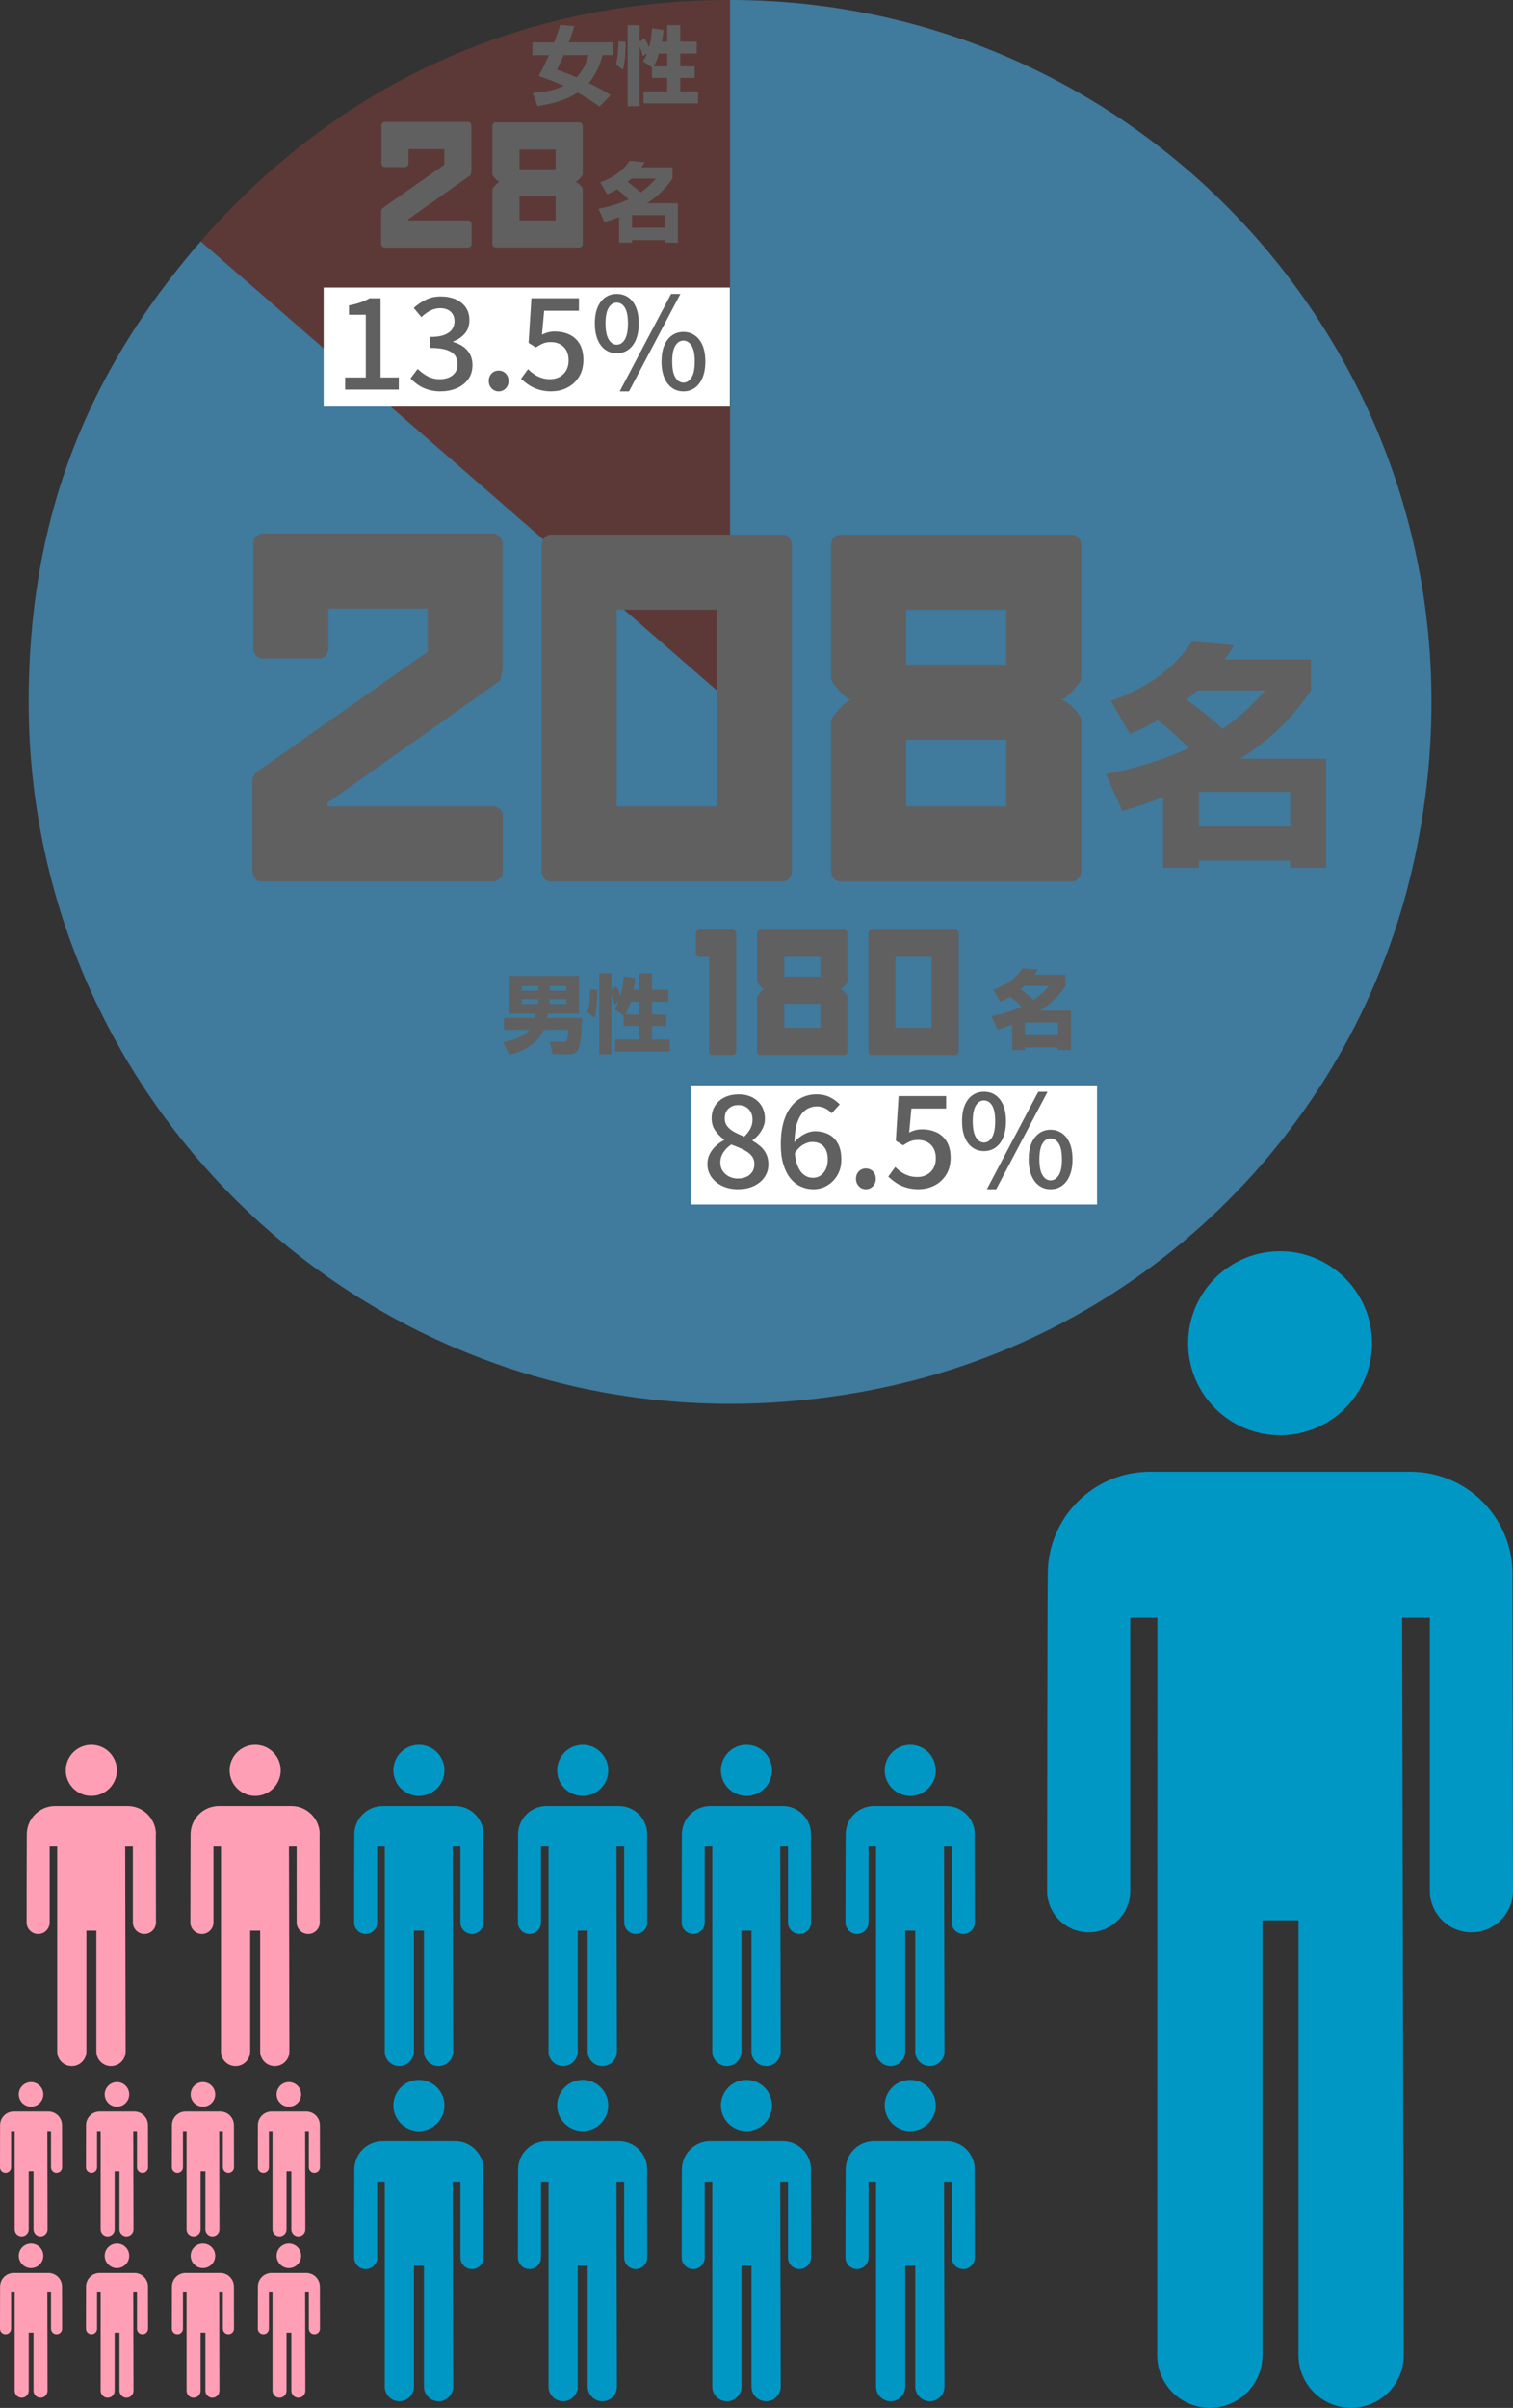 <?xml version="1.0" encoding="UTF-8"?>
<svg xmlns="http://www.w3.org/2000/svg" viewBox="0 0 373.7 594.31">
  <rect x="0" y="0" width="373.7" height="594.31" fill="#333333" stroke="none"/>
  <defs>
    <style>
      .cls-1 {
        fill: rgba(76, 181, 244, .55);
      }

      .cls-1, .cls-2, .cls-3, .cls-4, .cls-5, .cls-6 {
        stroke-width: 0px;
      }

      .cls-7 {
        isolation: isolate;
      }

      .cls-2 {
        fill: #0097c5;
      }

      .cls-3 {
        fill: #ff534a;
        mix-blend-mode: multiply;
        opacity: .2;
      }

      .cls-4 {
        fill: #606060;
      }

      .cls-5 {
        fill: #ff9fb6;
      }

      .cls-6 {
        fill: #fff;
      }
    </style>
  </defs>
  <g class="cls-7">
    <g id="_レイヤー_2" data-name="レイヤー 2">
      <g id="_レイヤー_1-2" data-name="レイヤー 1">
        <g>
          <path class="cls-3" d="M180.32,173.24L49.57,59.59C83.34,20.74,128.84,0,180.32,0v173.24Z"/>
          <path class="cls-1" d="M180.32,173.24V0c108.65,0,193.94,100.02,168.82,213-14.29,64.28-64.78,114.77-129.06,129.06C107.09,367.18,7.08,281.89,7.08,173.24c0-44.11,13.56-80.37,42.49-113.66l130.75,113.66Z"/>
          <g>
            <path class="cls-4" d="M80.87,199.03h40.92c.49,0,1.02.2,1.57.6.55.4.83.98.83,1.74v13.85c0,.72-.28,1.29-.83,1.71-.55.42-1.07.63-1.57.63h-57.1c-.76,0-1.34-.28-1.74-.83s-.6-1.07-.6-1.57v-22.68c.23-.95.72-1.69,1.48-2.22l41.77-29.4v-10.66h-24.5v9.92c0,.49-.2,1.02-.6,1.57-.4.55-.98.83-1.74.83h-13.85c-.76,0-1.34-.28-1.74-.83s-.6-1.07-.6-1.57v-26.1c0-.72.27-1.29.83-1.71.55-.42,1.07-.63,1.57-.63h56.81c.72,0,1.29.28,1.71.83.42.55.63,1.07.63,1.57v30.77c0,.38-.09.98-.26,1.79-.17.82-.39,1.34-.66,1.57l-42.34,29.97v.85Z"/>
            <path class="cls-4" d="M195.58,134.35v80.8c0,.49-.21,1.02-.63,1.57-.42.55-.99.83-1.71.83h-57.1c-.76,0-1.34-.28-1.74-.83s-.6-1.07-.6-1.57v-80.8c0-.49.2-1.02.6-1.57s.98-.83,1.74-.83h57.1c.72,0,1.29.28,1.71.83.42.55.63,1.07.63,1.57ZM177.06,199.03v-48.55h-24.73v48.55h24.73Z"/>
            <path class="cls-4" d="M267.05,134.35v33.11c0,.46-.67,1.43-2.02,2.94-1.35,1.5-2.4,2.27-3.16,2.31.8,0,1.86.66,3.19,1.97,1.33,1.31,1.99,2.33,1.99,3.05v37.44c0,.49-.21,1.02-.63,1.57-.42.55-.99.83-1.71.83h-57.1c-.76,0-1.34-.28-1.74-.83s-.6-1.07-.6-1.57v-37.21c0-.46.67-1.44,2.02-2.96,1.35-1.52,2.4-2.28,3.16-2.28-.76,0-1.81-.76-3.16-2.28-1.35-1.52-2.02-2.51-2.02-2.96v-33.11c0-.49.2-1.02.6-1.57s.98-.83,1.74-.83h57.1c.72,0,1.29.28,1.71.83.42.55.63,1.07.63,1.57ZM248.53,164.04v-13.56h-24.73v13.56h24.73ZM248.53,199.03v-16.47h-24.73v16.47h24.73Z"/>
            <path class="cls-4" d="M285.9,177.76c-2.22,1.34-4.43,2.39-6.83,3.38l-4.67-8.17c2.86-.99,5.72-2.28,8.34-3.79,4.61-2.68,8.69-6.24,11.61-10.85l10.44.93c-.7,1.17-1.46,2.33-2.28,3.5h21.3v7.64c-4.78,7.06-10.27,12.25-17.45,16.86h21.18v26.96h-8.87v-1.81h-22.58v1.81h-8.81v-17.45c-3.33,1.28-6.71,2.39-10.09,3.38l-4.03-9.1c7.18-1.4,13.89-3.33,20.54-6.42-2.45-2.45-5.02-4.84-7.82-6.88ZM312.5,170.41h-16.75c-.88.82-1.81,1.58-2.68,2.33,3.09,2.16,6.19,4.61,8.93,7.18,4.08-2.86,7.24-5.78,10.5-9.51ZM296.11,195.44v8.58h22.58v-8.58h-22.58Z"/>
          </g>
          <g>
            <path class="cls-4" d="M100.84,54.41h14.77c.18,0,.37.07.57.22.2.14.3.35.3.63v5c0,.26-.1.47-.3.62-.2.15-.39.23-.57.23h-20.61c-.27,0-.48-.1-.63-.3-.14-.2-.22-.39-.22-.57v-8.18c.08-.34.26-.61.53-.8l15.07-10.61v-3.85h-8.84v3.58c0,.18-.07.37-.22.57-.14.2-.35.3-.63.3h-5c-.27,0-.48-.1-.63-.3-.14-.2-.22-.39-.22-.57v-9.42c0-.26.1-.47.3-.62.2-.15.39-.23.57-.23h20.5c.26,0,.47.1.62.3.15.2.23.39.23.57v11.11c0,.14-.03.35-.09.65s-.14.48-.24.57l-15.28,10.82v.31Z"/>
            <path class="cls-4" d="M143.92,31.07v11.95c0,.17-.24.52-.73,1.06s-.87.82-1.14.83c.29,0,.67.24,1.15.71.48.47.72.84.72,1.1v13.51c0,.18-.08.37-.23.57-.15.2-.36.3-.62.3h-20.61c-.27,0-.48-.1-.63-.3-.14-.2-.22-.39-.22-.57v-13.43c0-.16.24-.52.73-1.07.49-.55.87-.82,1.14-.82-.27,0-.65-.27-1.14-.82-.49-.55-.73-.9-.73-1.07v-11.95c0-.18.07-.37.22-.57.14-.2.35-.3.63-.3h20.61c.26,0,.47.1.62.3.15.2.23.39.23.57ZM137.24,41.78v-4.89h-8.93v4.89h8.93ZM137.24,54.41v-5.94h-8.93v5.94h8.93Z"/>
            <path class="cls-4" d="M152.41,46.73c-.8.48-1.6.86-2.46,1.22l-1.68-2.95c1.03-.36,2.06-.82,3.01-1.37,1.66-.97,3.14-2.25,4.19-3.92l3.77.34c-.25.42-.53.84-.82,1.26h7.69v2.76c-1.73,2.55-3.71,4.42-6.3,6.09h7.64v9.73h-3.2v-.65h-8.15v.65h-3.18v-6.3c-1.2.46-2.42.86-3.64,1.22l-1.45-3.28c2.59-.51,5.01-1.2,7.41-2.32-.88-.88-1.81-1.75-2.82-2.49ZM162.01,44.08h-6.04c-.32.29-.65.57-.97.84,1.12.78,2.23,1.66,3.22,2.59,1.47-1.03,2.61-2.08,3.79-3.43ZM156.1,53.11v3.09h8.15v-3.09h-8.15Z"/>
          </g>
          <g>
            <path class="cls-4" d="M181.85,230.35v29.16c0,.18-.08.37-.23.57-.15.2-.36.3-.62.3h-5c-.26,0-.47-.1-.62-.3-.15-.2-.23-.39-.23-.57v-23.34h-2.41c-.18,0-.37-.08-.57-.23-.2-.15-.3-.36-.3-.62v-5c0-.26.1-.47.3-.62.2-.15.39-.23.57-.23h8.25c.26,0,.47.1.62.3.15.2.23.39.23.57Z"/>
            <path class="cls-4" d="M209.32,230.35v11.95c0,.17-.24.52-.73,1.06s-.87.82-1.14.83c.29,0,.67.24,1.15.71.48.47.72.84.72,1.1v13.51c0,.18-.08.37-.23.57-.15.2-.36.3-.62.3h-20.61c-.27,0-.48-.1-.63-.3-.14-.2-.22-.39-.22-.57v-13.43c0-.16.24-.52.73-1.07.49-.55.87-.82,1.14-.82-.27,0-.65-.27-1.14-.82-.49-.55-.73-.9-.73-1.07v-11.95c0-.18.07-.37.22-.57.14-.2.35-.3.63-.3h20.61c.26,0,.47.1.62.3.15.2.23.39.23.57ZM202.64,241.06v-4.89h-8.93v4.89h8.93ZM202.64,253.69v-5.94h-8.93v5.94h8.93Z"/>
            <path class="cls-4" d="M236.8,230.35v29.16c0,.18-.08.37-.23.57-.15.2-.36.3-.62.3h-20.61c-.27,0-.48-.1-.63-.3-.14-.2-.22-.39-.22-.57v-29.16c0-.18.07-.37.22-.57.14-.2.35-.3.63-.3h20.61c.26,0,.47.1.62.3.15.2.23.39.23.57ZM230.11,253.69v-17.52h-8.93v17.52h8.93Z"/>
            <path class="cls-4" d="M249.49,246.01c-.8.48-1.6.86-2.46,1.22l-1.68-2.95c1.03-.36,2.06-.82,3.01-1.37,1.66-.97,3.14-2.25,4.19-3.92l3.77.34c-.25.42-.53.84-.82,1.26h7.69v2.76c-1.73,2.55-3.71,4.42-6.3,6.09h7.64v9.73h-3.2v-.65h-8.15v.65h-3.18v-6.3c-1.2.46-2.42.86-3.64,1.22l-1.45-3.28c2.59-.51,5.01-1.2,7.41-2.32-.88-.88-1.81-1.75-2.82-2.49ZM259.1,243.36h-6.04c-.32.29-.65.57-.97.84,1.12.78,2.23,1.66,3.22,2.59,1.47-1.03,2.61-2.08,3.79-3.43ZM253.18,252.39v3.09h8.15v-3.09h-8.15Z"/>
          </g>
          <g>
            <circle class="cls-5" cx="22.56" cy="436.95" r="6.31"/>
            <path class="cls-5" d="M38.52,452.77c0-3.87-3.14-7.01-7.01-7.01H13.63c-3.85,0-6.97,3.1-7.01,6.93-.03.16-.05,21.8-.05,21.8,0,1.58,1.28,2.85,2.85,2.85s2.85-1.28,2.85-2.85v-18.72h1.86v50.58c-.01,2,1.61,3.61,3.6,3.61s3.61-1.62,3.61-3.61v-29.83h2.47v29.83c0,2,1.62,3.61,3.61,3.61s3.61-1.62,3.61-3.61l-.11-50.58h1.9v18.72c0,1.58,1.28,2.85,2.85,2.85s2.85-1.28,2.85-2.85l-.04-21.73Z"/>
          </g>
          <g>
            <circle class="cls-5" cx="63.02" cy="436.95" r="6.31"/>
            <path class="cls-5" d="M78.97,452.77c0-3.87-3.14-7.01-7.01-7.01h-17.88c-3.85,0-6.97,3.1-7.01,6.93-.03.16-.05,21.8-.05,21.8,0,1.58,1.28,2.85,2.85,2.85s2.85-1.28,2.85-2.85v-18.72h1.86v50.58c-.01,2,1.61,3.61,3.6,3.61s3.61-1.62,3.61-3.61v-29.83h2.47v29.83c0,2,1.62,3.61,3.61,3.61s3.61-1.62,3.61-3.61l-.11-50.58h1.9v18.72c0,1.58,1.28,2.85,2.85,2.85s2.85-1.28,2.85-2.85l-.04-21.73Z"/>
          </g>
          <g>
            <circle class="cls-2" cx="103.47" cy="436.95" r="6.31"/>
            <path class="cls-2" d="M119.42,452.77c0-3.87-3.14-7.01-7.01-7.01h-17.88c-3.85,0-6.97,3.1-7.01,6.93-.03.16-.05,21.8-.05,21.8,0,1.58,1.28,2.85,2.85,2.85s2.85-1.28,2.85-2.85v-18.72h1.86v50.58c-.01,2,1.61,3.61,3.6,3.61s3.61-1.62,3.61-3.61v-29.83h2.47v29.83c0,2,1.62,3.61,3.61,3.61s3.61-1.62,3.61-3.61l-.11-50.58h1.9v18.72c0,1.58,1.28,2.85,2.85,2.85s2.85-1.28,2.85-2.85l-.04-21.73Z"/>
          </g>
          <g>
            <circle class="cls-2" cx="143.92" cy="436.95" r="6.31"/>
            <path class="cls-2" d="M159.87,452.77c0-3.87-3.14-7.01-7.01-7.01h-17.88c-3.85,0-6.97,3.1-7.01,6.93-.03.16-.05,21.8-.05,21.8,0,1.58,1.28,2.85,2.85,2.85s2.85-1.28,2.85-2.85v-18.72h1.86v50.58c-.01,2,1.61,3.61,3.6,3.61s3.61-1.62,3.61-3.61v-29.83h2.47v29.83c0,2,1.62,3.61,3.61,3.61s3.61-1.62,3.61-3.61l-.11-50.58h1.9v18.72c0,1.58,1.28,2.85,2.85,2.85s2.85-1.28,2.85-2.85l-.04-21.73Z"/>
          </g>
          <g>
            <circle class="cls-2" cx="184.37" cy="436.95" r="6.31"/>
            <path class="cls-2" d="M200.32,452.77c0-3.87-3.14-7.01-7.01-7.01h-17.88c-3.85,0-6.97,3.1-7.01,6.93-.03.16-.05,21.8-.05,21.8,0,1.58,1.28,2.85,2.85,2.85s2.85-1.28,2.85-2.85v-18.72h1.86v50.58c-.01,2,1.61,3.61,3.6,3.61s3.61-1.62,3.61-3.61v-29.83h2.47v29.83c0,2,1.62,3.61,3.61,3.61s3.61-1.62,3.61-3.61l-.11-50.58h1.9v18.72c0,1.58,1.28,2.85,2.85,2.85s2.85-1.28,2.85-2.85l-.04-21.73Z"/>
          </g>
          <g>
            <circle class="cls-2" cx="224.82" cy="436.95" r="6.31"/>
            <path class="cls-2" d="M240.77,452.77c0-3.87-3.14-7.01-7.01-7.01h-17.88c-3.85,0-6.97,3.1-7.01,6.93-.03.16-.05,21.8-.05,21.8,0,1.58,1.28,2.85,2.85,2.85s2.85-1.28,2.85-2.85v-18.72h1.86v50.58c-.01,2,1.61,3.61,3.6,3.61s3.61-1.62,3.61-3.61v-29.83h2.47v29.83c0,2,1.62,3.61,3.61,3.61s3.61-1.62,3.61-3.61l-.11-50.58h1.9v18.72c0,1.58,1.28,2.85,2.85,2.85s2.85-1.28,2.85-2.85l-.04-21.73Z"/>
          </g>
          <g>
            <circle class="cls-2" cx="103.47" cy="519.66" r="6.31"/>
            <path class="cls-2" d="M119.42,535.48c0-3.87-3.14-7.01-7.01-7.01h-17.88c-3.85,0-6.97,3.1-7.01,6.93-.03.16-.05,21.8-.05,21.8,0,1.58,1.28,2.85,2.85,2.85s2.85-1.28,2.85-2.85v-18.72h1.86v50.58c-.01,2,1.61,3.61,3.6,3.61s3.61-1.62,3.61-3.61v-29.83h2.47v29.83c0,2,1.62,3.61,3.61,3.61s3.61-1.62,3.61-3.61l-.11-50.58h1.9v18.72c0,1.58,1.28,2.85,2.85,2.85s2.85-1.28,2.85-2.85l-.04-21.73Z"/>
          </g>
          <g>
            <circle class="cls-2" cx="143.92" cy="519.66" r="6.31"/>
            <path class="cls-2" d="M159.87,535.48c0-3.87-3.14-7.01-7.01-7.01h-17.88c-3.85,0-6.97,3.1-7.01,6.93-.03.16-.05,21.8-.05,21.8,0,1.58,1.28,2.85,2.85,2.85s2.85-1.28,2.85-2.85v-18.72h1.86v50.58c-.01,2,1.61,3.61,3.6,3.61s3.61-1.62,3.61-3.61v-29.83h2.47v29.83c0,2,1.62,3.61,3.61,3.61s3.61-1.62,3.61-3.61l-.11-50.58h1.9v18.72c0,1.58,1.28,2.85,2.85,2.85s2.85-1.28,2.85-2.85l-.04-21.73Z"/>
          </g>
          <g>
            <circle class="cls-2" cx="184.37" cy="519.66" r="6.31"/>
            <path class="cls-2" d="M200.32,535.48c0-3.87-3.14-7.01-7.01-7.01h-17.88c-3.85,0-6.97,3.1-7.01,6.93-.03.16-.05,21.8-.05,21.8,0,1.58,1.28,2.85,2.85,2.85s2.85-1.28,2.85-2.85v-18.72h1.86v50.58c-.01,2,1.61,3.61,3.6,3.61s3.61-1.62,3.61-3.61v-29.83h2.47v29.83c0,2,1.62,3.61,3.61,3.61s3.61-1.62,3.61-3.61l-.11-50.58h1.9v18.72c0,1.58,1.28,2.85,2.85,2.85s2.85-1.28,2.85-2.85l-.04-21.73Z"/>
          </g>
          <g>
            <circle class="cls-2" cx="224.82" cy="519.66" r="6.31"/>
            <path class="cls-2" d="M240.77,535.48c0-3.87-3.14-7.01-7.01-7.01h-17.88c-3.85,0-6.97,3.1-7.01,6.93-.03.16-.05,21.8-.05,21.8,0,1.58,1.28,2.85,2.85,2.85s2.85-1.28,2.85-2.85v-18.72h1.86v50.58c-.01,2,1.61,3.61,3.6,3.61s3.61-1.62,3.61-3.61v-29.83h2.47v29.83c0,2,1.62,3.61,3.61,3.61s3.61-1.62,3.61-3.61l-.11-50.58h1.9v18.72c0,1.58,1.28,2.85,2.85,2.85s2.85-1.28,2.85-2.85l-.04-21.73Z"/>
          </g>
          <g>
            <circle class="cls-5" cx="50.12" cy="516.93" r="3.03"/>
            <path class="cls-5" d="M57.77,524.52c0-1.86-1.51-3.36-3.36-3.36h-8.58c-1.84,0-3.34,1.49-3.36,3.33-.01.08-.02,10.46-.02,10.46,0,.76.61,1.37,1.37,1.37s1.37-.61,1.37-1.37v-8.98h.89v24.26c0,.96.77,1.73,1.73,1.73s1.73-.78,1.73-1.73v-14.31h1.19v14.31c0,.96.78,1.73,1.73,1.73s1.73-.78,1.73-1.73l-.05-24.26h.91v8.98c0,.76.61,1.37,1.37,1.37s1.37-.61,1.37-1.37l-.02-10.42Z"/>
          </g>
          <g>
            <circle class="cls-5" cx="71.35" cy="516.93" r="3.03"/>
            <path class="cls-5" d="M79,524.52c0-1.86-1.51-3.36-3.36-3.36h-8.58c-1.84,0-3.34,1.49-3.36,3.33-.01.08-.02,10.46-.02,10.46,0,.76.61,1.37,1.37,1.37s1.37-.61,1.37-1.37v-8.98h.89v24.26c0,.96.77,1.73,1.73,1.73s1.73-.78,1.73-1.73v-14.31h1.19v14.31c0,.96.78,1.73,1.73,1.73s1.73-.78,1.73-1.73l-.05-24.26h.91v8.98c0,.76.61,1.37,1.37,1.37s1.37-.61,1.37-1.37l-.02-10.42Z"/>
          </g>
          <g>
            <circle class="cls-5" cx="7.67" cy="516.93" r="3.03"/>
            <path class="cls-5" d="M15.32,524.52c0-1.86-1.51-3.36-3.36-3.36H3.38c-1.84,0-3.34,1.49-3.36,3.33-.01.08-.02,10.46-.02,10.46,0,.76.61,1.37,1.37,1.37s1.37-.61,1.37-1.37v-8.98h.89v24.26c0,.96.77,1.73,1.73,1.73s1.73-.78,1.73-1.73v-14.31h1.19v14.31c0,.96.78,1.73,1.73,1.73s1.73-.78,1.73-1.73l-.05-24.26h.91v8.98c0,.76.61,1.37,1.37,1.37s1.37-.61,1.37-1.37l-.02-10.42Z"/>
          </g>
          <g>
            <circle class="cls-5" cx="28.89" cy="516.93" r="3.03"/>
            <path class="cls-5" d="M36.55,524.52c0-1.86-1.51-3.36-3.36-3.36h-8.58c-1.84,0-3.34,1.49-3.36,3.33-.01.08-.02,10.46-.02,10.46,0,.76.61,1.37,1.37,1.37s1.37-.61,1.37-1.37v-8.98h.89v24.26c0,.96.77,1.73,1.73,1.73s1.73-.78,1.73-1.73v-14.31h1.19v14.31c0,.96.78,1.73,1.73,1.73s1.73-.78,1.73-1.73l-.05-24.26h.91v8.98c0,.76.61,1.37,1.37,1.37s1.37-.61,1.37-1.37l-.02-10.42Z"/>
          </g>
          <g>
            <circle class="cls-5" cx="50.12" cy="556.77" r="3.03"/>
            <path class="cls-5" d="M57.77,564.36c0-1.86-1.51-3.36-3.36-3.36h-8.58c-1.84,0-3.34,1.49-3.36,3.33-.01.08-.02,10.46-.02,10.46,0,.76.61,1.37,1.37,1.37s1.37-.61,1.37-1.37v-8.98h.89v24.26c0,.96.77,1.73,1.73,1.73s1.73-.78,1.73-1.73v-14.31h1.19v14.31c0,.96.78,1.73,1.73,1.73s1.73-.78,1.73-1.73l-.05-24.26h.91v8.98c0,.76.61,1.37,1.37,1.37s1.37-.61,1.37-1.37l-.02-10.42Z"/>
          </g>
          <g>
            <circle class="cls-5" cx="71.35" cy="556.77" r="3.03"/>
            <path class="cls-5" d="M79,564.36c0-1.86-1.51-3.36-3.36-3.36h-8.58c-1.84,0-3.34,1.49-3.36,3.33-.01.08-.02,10.46-.02,10.46,0,.76.61,1.37,1.37,1.37s1.37-.61,1.37-1.37v-8.98h.89v24.26c0,.96.77,1.73,1.73,1.73s1.73-.78,1.73-1.73v-14.31h1.19v14.31c0,.96.78,1.73,1.73,1.73s1.73-.78,1.73-1.73l-.05-24.26h.91v8.98c0,.76.61,1.37,1.37,1.37s1.37-.61,1.37-1.37l-.02-10.42Z"/>
          </g>
          <g>
            <circle class="cls-5" cx="7.67" cy="556.77" r="3.03"/>
            <path class="cls-5" d="M15.32,564.36c0-1.86-1.51-3.36-3.36-3.36H3.38c-1.84,0-3.34,1.49-3.36,3.33-.01.08-.02,10.46-.02,10.46,0,.76.61,1.37,1.37,1.37s1.37-.61,1.37-1.37v-8.98h.89v24.26c0,.96.77,1.73,1.73,1.73s1.73-.78,1.73-1.73v-14.31h1.19v14.31c0,.96.78,1.73,1.73,1.73s1.73-.78,1.73-1.73l-.05-24.26h.91v8.98c0,.76.61,1.37,1.37,1.37s1.37-.61,1.37-1.37l-.02-10.42Z"/>
          </g>
          <g>
            <circle class="cls-5" cx="28.89" cy="556.77" r="3.03"/>
            <path class="cls-5" d="M36.55,564.36c0-1.86-1.51-3.36-3.36-3.36h-8.58c-1.84,0-3.34,1.49-3.36,3.33-.01.08-.02,10.46-.02,10.46,0,.76.61,1.37,1.37,1.37s1.37-.61,1.37-1.37v-8.98h.89v24.26c0,.96.77,1.73,1.73,1.73s1.73-.78,1.73-1.73v-14.31h1.19v14.31c0,.96.78,1.73,1.73,1.73s1.73-.78,1.73-1.73l-.05-24.26h.91v8.98c0,.76.61,1.37,1.37,1.37s1.37-.61,1.37-1.37l-.02-10.42Z"/>
          </g>
          <g>
            <circle class="cls-2" cx="316.17" cy="331.53" r="22.71"/>
            <path class="cls-2" d="M373.57,388.47c0-13.93-11.29-25.22-25.22-25.22h-64.34c-13.84,0-25.07,11.15-25.21,24.95-.11.59-.17,78.46-.17,78.46,0,5.67,4.6,10.27,10.27,10.27s10.27-4.6,10.27-10.27v-67.37h6.69l-.04,182.01c0,7.18,5.82,13,13,13s13-5.82,13-13v-107.34h8.9v107.34c0,7.18,5.82,13,13,13s13-5.82,13-13l-.4-182.01h6.84v67.37c0,5.67,4.6,10.27,10.27,10.27s10.27-4.6,10.27-10.27l-.13-78.19Z"/>
          </g>
          <rect class="cls-6" x="79.94" y="70.97" width="100.32" height="29.39"/>
          <g>
            <path class="cls-4" d="M85.25,96.16v-2.99h5.1v-15.49h-4.16v-2.3c1.09-.21,2.04-.46,2.85-.74.81-.28,1.55-.62,2.22-1.02h2.74v19.55h4.5v2.99h-13.25Z"/>
            <path class="cls-4" d="M108.96,96.6c-1.22,0-2.29-.15-3.23-.44-.93-.29-1.76-.69-2.47-1.18-.71-.49-1.33-1.02-1.86-1.59l1.76-2.33c.69.67,1.48,1.26,2.36,1.76s1.92.76,3.12.76c.88,0,1.65-.15,2.3-.44.65-.29,1.16-.71,1.53-1.26s.55-1.2.55-1.95c0-.84-.21-1.56-.61-2.16-.41-.6-1.11-1.06-2.11-1.4-1-.34-2.37-.5-4.11-.5v-2.71c1.53,0,2.73-.17,3.6-.52.87-.35,1.5-.81,1.89-1.38.39-.58.58-1.22.58-1.94,0-1.01-.31-1.8-.94-2.38-.63-.58-1.5-.87-2.61-.87-.88,0-1.71.21-2.47.61s-1.48.94-2.16,1.59l-1.89-2.27c.92-.82,1.93-1.5,3.02-2.03,1.09-.54,2.3-.8,3.62-.8s2.61.23,3.68.69,1.91,1.13,2.52,2c.61.87.91,1.92.91,3.16,0,1.3-.36,2.39-1.09,3.26s-1.69,1.54-2.91,2v.16c.88.21,1.68.57,2.41,1.07.72.5,1.3,1.14,1.72,1.9.42.77.63,1.66.63,2.69,0,1.36-.35,2.53-1.05,3.49-.7.97-1.64,1.71-2.82,2.22-1.18.51-2.47.77-3.87.77Z"/>
            <path class="cls-4" d="M123.15,96.6c-.67,0-1.24-.25-1.72-.74-.47-.49-.71-1.11-.71-1.84s.24-1.37.71-1.84c.47-.47,1.04-.71,1.72-.71s1.27.24,1.75.71c.47.47.71,1.09.71,1.84s-.24,1.35-.71,1.84c-.47.49-1.05.74-1.75.74Z"/>
            <path class="cls-4" d="M136.28,96.6c-1.2,0-2.27-.15-3.21-.44s-1.77-.68-2.49-1.17c-.71-.48-1.34-.99-1.89-1.51l1.73-2.36c.44.44.92.85,1.45,1.21.52.37,1.12.67,1.78.9.66.23,1.4.35,2.22.35.86,0,1.64-.18,2.33-.55.69-.37,1.24-.9,1.64-1.59.4-.69.6-1.51.6-2.46,0-1.43-.4-2.54-1.21-3.34-.81-.8-1.87-1.2-3.2-1.2-.73,0-1.36.11-1.89.33-.52.22-1.12.55-1.79.99l-1.79-1.13.69-11.02h11.74v3.08h-8.59l-.54,5.92c.5-.25,1.01-.45,1.51-.58.5-.14,1.06-.21,1.67-.21,1.3,0,2.49.25,3.56.74s1.92,1.26,2.55,2.3c.63,1.04.94,2.37.94,3.98s-.37,3.03-1.1,4.19c-.73,1.15-1.69,2.04-2.88,2.64-1.19.61-2.46.91-3.82.91Z"/>
            <path class="cls-4" d="M152.33,87.19c-1.07,0-2.01-.29-2.83-.87-.82-.58-1.45-1.42-1.9-2.52-.45-1.1-.68-2.43-.68-3.98s.23-2.87.68-3.95c.45-1.08,1.09-1.91,1.9-2.47.82-.57,1.76-.85,2.83-.85s2.05.28,2.86.85c.82.57,1.45,1.39,1.9,2.47.45,1.08.68,2.4.68,3.95s-.23,2.88-.68,3.98c-.45,1.1-1.09,1.94-1.9,2.52-.82.58-1.77.87-2.86.87ZM152.33,85.08c.82,0,1.48-.43,2-1.29.51-.86.77-2.18.77-3.97s-.26-3.08-.77-3.9c-.51-.82-1.18-1.23-2-1.23s-1.46.41-1.98,1.23c-.52.82-.79,2.12-.79,3.9s.26,3.11.79,3.97c.52.86,1.19,1.29,1.98,1.29ZM153.06,96.6l12.69-24.05h2.3l-12.69,24.05h-2.3ZM168.8,96.6c-1.07,0-2.01-.29-2.83-.88-.82-.59-1.45-1.43-1.9-2.52-.45-1.09-.68-2.41-.68-3.97s.23-2.9.68-3.97c.45-1.07,1.09-1.89,1.9-2.47.82-.58,1.76-.87,2.83-.87s2.01.29,2.83.87c.82.58,1.45,1.4,1.9,2.47.45,1.07.68,2.39.68,3.97s-.23,2.88-.68,3.97c-.45,1.09-1.09,1.93-1.9,2.52-.82.59-1.76.88-2.83.88ZM168.8,94.43c.8,0,1.46-.42,2-1.26.54-.84.8-2.15.8-3.94s-.27-3.12-.8-3.93-1.2-1.23-2-1.23-1.46.41-1.98,1.23c-.52.82-.79,2.13-.79,3.93s.26,3.1.79,3.94c.52.84,1.19,1.26,1.98,1.26Z"/>
          </g>
          <g>
            <path class="cls-4" d="M138.34,6.15l3.52.29c-.42,1.35-.86,2.7-1.37,4.02h10.89v3.14h-2.55c-.67,2.53-1.71,4.86-3.41,6.89,1.85.91,3.69,1.87,5.41,2.99l-2.76,2.82c-1.73-1.26-3.54-2.4-5.43-3.43-2.97,1.9-6.42,2.8-9.88,3.31l-1.18-3.24c2.67-.19,5.22-.61,7.67-1.75-2-.95-4.09-1.71-6.19-2.42.91-1.68,1.77-3.41,2.53-5.16h-4.08v-3.14h5.37c.55-1.41,1.05-2.86,1.47-4.32ZM145.35,13.6h-6.11c-.55,1.22-1.1,2.42-1.68,3.62,1.64.55,3.24,1.16,4.82,1.87,1.54-1.5,2.44-3.45,2.97-5.5Z"/>
            <path class="cls-4" d="M153.86,17.22l-1.73-1.33c.4-1.41.57-2.97.63-5.64l1.77.06c-.02,3.01-.17,5.03-.67,6.91ZM158.83,15.12c.4-.67.72-1.28,1.01-2.02l-1.03.8c-.25-.88-.48-1.58-.82-2.38v14.7h-2.97V6.21h2.97v4.06l1.22-.82c.42.72.8,1.45,1.09,2.23.42-1.45.65-3.2.78-4.72l2.82.48c-.08.95-.21,1.89-.4,2.84h1.31v-4.08h3.22v4.08h4.06v2.95h-4.06v3.14h3.56v2.86h-3.56v3.33h4.4v2.95h-13.48v-2.95h5.85v-3.33h-3.77v-2.57l-2.21-1.56ZM164.81,16.38v-3.14h-2.06c-.32,1.07-.72,2.15-1.26,3.14h3.33Z"/>
          </g>
          <g>
            <path class="cls-4" d="M135.13,251.24h8.65c-.02,1.39-.32,5.94-.69,7.1-.42,1.33-1.1,1.85-2.51,1.85h-4.08l-.69-3.05h3.31c.57,0,.86-.27,1.03-.91.13-.48.19-1.16.25-2.06h-6.09c-.78,1.81-2.13,3.18-3.73,4.21-1.45.91-3.12,1.54-4.78,1.94l-1.52-3.1c2.15-.4,5.07-1.22,6.44-3.05h-6.25v-2.93h7.43c.08-.36.15-.69.21-1.05h-6.32v-9.31h17.2v9.31h-7.75c-.02.34-.06.7-.13,1.05ZM128.85,243.37v1.16h4.09v-1.16h-4.09ZM128.85,246.61v1.18h4.09v-1.18h-4.09ZM135.76,243.37v1.16h4.15v-1.16h-4.15ZM135.76,246.61v1.18h4.15v-1.18h-4.15Z"/>
            <path class="cls-4" d="M146.86,251.22l-1.73-1.33c.4-1.41.57-2.97.63-5.64l1.77.06c-.02,3.01-.17,5.03-.67,6.91ZM151.83,249.12c.4-.67.72-1.28,1.01-2.02l-1.03.8c-.25-.88-.48-1.58-.82-2.38v14.7h-2.97v-20h2.97v4.06l1.22-.82c.42.72.8,1.45,1.09,2.23.42-1.45.65-3.2.78-4.72l2.82.48c-.08.95-.21,1.89-.4,2.84h1.31v-4.08h3.22v4.08h4.06v2.95h-4.06v3.14h3.56v2.86h-3.56v3.33h4.4v2.95h-13.48v-2.95h5.85v-3.33h-3.77v-2.57l-2.21-1.56ZM157.81,250.38v-3.14h-2.06c-.32,1.07-.72,2.15-1.26,3.14h3.33Z"/>
          </g>
          <g>
            <rect class="cls-6" x="170.64" y="267.89" width="100.32" height="29.39"/>
            <g>
              <path class="cls-4" d="M182.28,293.52c-1.45,0-2.74-.27-3.87-.8-1.13-.54-2.03-1.27-2.69-2.2-.66-.93-.99-2-.99-3.2,0-.96.2-1.82.6-2.57.4-.75.91-1.4,1.54-1.97.63-.57,1.29-1.03,1.98-1.38v-.13c-.84-.61-1.56-1.34-2.17-2.2-.61-.86-.91-1.88-.91-3.05s.29-2.24.87-3.13c.58-.89,1.36-1.58,2.36-2.06,1-.48,2.14-.72,3.42-.72,1.34,0,2.5.26,3.46.77.96.51,1.72,1.22,2.25,2.12.53.9.8,1.95.8,3.15,0,.78-.16,1.5-.47,2.17-.31.67-.7,1.27-1.16,1.79-.46.53-.93.97-1.42,1.32v.13c.69.4,1.34.86,1.94,1.38.6.53,1.08,1.15,1.43,1.87.36.72.54,1.59.54,2.6,0,1.13-.31,2.16-.93,3.08s-1.49,1.66-2.61,2.2c-1.12.55-2.44.82-3.95.82ZM182.37,290.87c.78,0,1.46-.15,2.06-.44.6-.29,1.06-.71,1.4-1.24.34-.54.5-1.17.5-1.9,0-.65-.15-1.21-.44-1.68-.29-.47-.7-.89-1.23-1.24-.52-.36-1.13-.69-1.81-.99-.68-.3-1.42-.6-2.22-.9-.8.52-1.45,1.17-1.95,1.92-.5.76-.76,1.61-.76,2.55,0,.78.19,1.46.58,2.05.39.59.92,1.05,1.59,1.39.67.34,1.43.5,2.27.5ZM183.82,280.52c.67-.63,1.18-1.29,1.53-1.98.35-.69.52-1.42.52-2.17,0-.69-.14-1.31-.41-1.86-.27-.54-.68-.98-1.21-1.29-.54-.32-1.18-.47-1.94-.47-.94,0-1.73.29-2.36.87-.63.58-.94,1.38-.94,2.41,0,.82.23,1.5.68,2.03.45.54,1.04,1,1.76,1.38.72.39,1.52.75,2.38,1.09Z"/>
              <path class="cls-4" d="M200.88,293.52c-1.11,0-2.16-.23-3.13-.68-.98-.45-1.83-1.13-2.55-2.03-.72-.9-1.3-2.04-1.72-3.42-.42-1.38-.63-3-.63-4.86,0-2.22.24-4.12.71-5.68s1.12-2.85,1.94-3.86c.82-1.01,1.75-1.74,2.8-2.2,1.05-.46,2.15-.69,3.31-.69,1.3,0,2.43.24,3.38.72.95.48,1.76,1.07,2.41,1.76l-1.98,2.2c-.42-.5-.96-.91-1.61-1.23-.65-.31-1.33-.47-2.05-.47-1.01,0-1.93.29-2.77.88-.84.59-1.51,1.57-2.01,2.94-.5,1.38-.76,3.25-.76,5.62,0,1.87.19,3.41.57,4.61.38,1.21.91,2.1,1.61,2.69s1.5.88,2.42.88c.67,0,1.28-.18,1.83-.55.55-.37.98-.89,1.31-1.57.33-.68.49-1.5.49-2.44s-.15-1.7-.46-2.34c-.3-.64-.74-1.13-1.31-1.46s-1.26-.5-2.08-.5c-.67,0-1.4.22-2.19.66-.79.44-1.53,1.21-2.22,2.3l-.16-2.64c.46-.61.99-1.13,1.57-1.57.59-.44,1.2-.78,1.84-1.02.64-.24,1.24-.36,1.81-.36,1.3,0,2.44.26,3.43.77.99.51,1.75,1.29,2.3,2.31.55,1.03.82,2.32.82,3.87s-.32,2.78-.96,3.87c-.64,1.09-1.48,1.95-2.52,2.57-1.04.62-2.19.93-3.45.93Z"/>
              <path class="cls-4" d="M213.85,293.52c-.67,0-1.24-.25-1.72-.74-.47-.49-.71-1.11-.71-1.84s.24-1.37.71-1.84c.47-.47,1.04-.71,1.72-.71s1.27.24,1.75.71c.47.47.71,1.09.71,1.84s-.24,1.35-.71,1.84c-.47.49-1.05.74-1.75.74Z"/>
              <path class="cls-4" d="M226.98,293.52c-1.2,0-2.27-.15-3.21-.44s-1.77-.68-2.49-1.17c-.71-.48-1.34-.99-1.89-1.51l1.73-2.36c.44.44.92.85,1.45,1.21.52.37,1.12.67,1.78.9.66.23,1.4.35,2.22.35.86,0,1.64-.18,2.33-.55.69-.37,1.24-.9,1.64-1.59.4-.69.6-1.51.6-2.46,0-1.43-.4-2.54-1.21-3.34-.81-.8-1.87-1.2-3.2-1.2-.73,0-1.36.11-1.89.33-.52.22-1.12.55-1.79.99l-1.79-1.13.69-11.02h11.74v3.08h-8.59l-.54,5.92c.5-.25,1.01-.45,1.51-.58.5-.14,1.06-.21,1.67-.21,1.3,0,2.49.25,3.56.74s1.92,1.26,2.55,2.3c.63,1.04.94,2.37.94,3.98s-.37,3.03-1.1,4.19c-.73,1.15-1.69,2.04-2.88,2.64-1.19.61-2.46.91-3.82.91Z"/>
              <path class="cls-4" d="M243.03,284.1c-1.07,0-2.01-.29-2.83-.87-.82-.58-1.45-1.42-1.9-2.52-.45-1.1-.68-2.43-.68-3.98s.23-2.87.68-3.95c.45-1.08,1.09-1.91,1.9-2.47.82-.57,1.76-.85,2.83-.85s2.05.28,2.86.85c.82.57,1.45,1.39,1.9,2.47.45,1.08.68,2.4.68,3.95s-.23,2.88-.68,3.98c-.45,1.1-1.09,1.94-1.9,2.52-.82.58-1.77.87-2.86.87ZM243.03,281.99c.82,0,1.48-.43,2-1.29.51-.86.77-2.18.77-3.97s-.26-3.08-.77-3.9c-.51-.82-1.18-1.23-2-1.23s-1.46.41-1.98,1.23c-.52.82-.79,2.12-.79,3.9s.26,3.11.79,3.97c.52.86,1.19,1.29,1.98,1.29ZM243.75,293.52l12.69-24.05h2.3l-12.69,24.05h-2.3ZM259.49,293.52c-1.07,0-2.01-.29-2.83-.88-.82-.59-1.45-1.43-1.9-2.52-.45-1.09-.68-2.41-.68-3.97s.23-2.9.68-3.97c.45-1.07,1.09-1.89,1.9-2.47.82-.58,1.76-.87,2.83-.87s2.01.29,2.83.87c.82.58,1.45,1.4,1.9,2.47.45,1.07.68,2.39.68,3.97s-.23,2.88-.68,3.97c-.45,1.09-1.09,1.93-1.9,2.52-.82.59-1.76.88-2.83.88ZM259.49,291.34c.8,0,1.46-.42,2-1.26.54-.84.8-2.15.8-3.94s-.27-3.12-.8-3.93-1.2-1.23-2-1.23-1.46.41-1.98,1.23c-.52.82-.79,2.13-.79,3.93s.26,3.1.79,3.94c.52.84,1.19,1.26,1.98,1.26Z"/>
            </g>
          </g>
        </g>
      </g>
    </g>
  </g>
</svg>